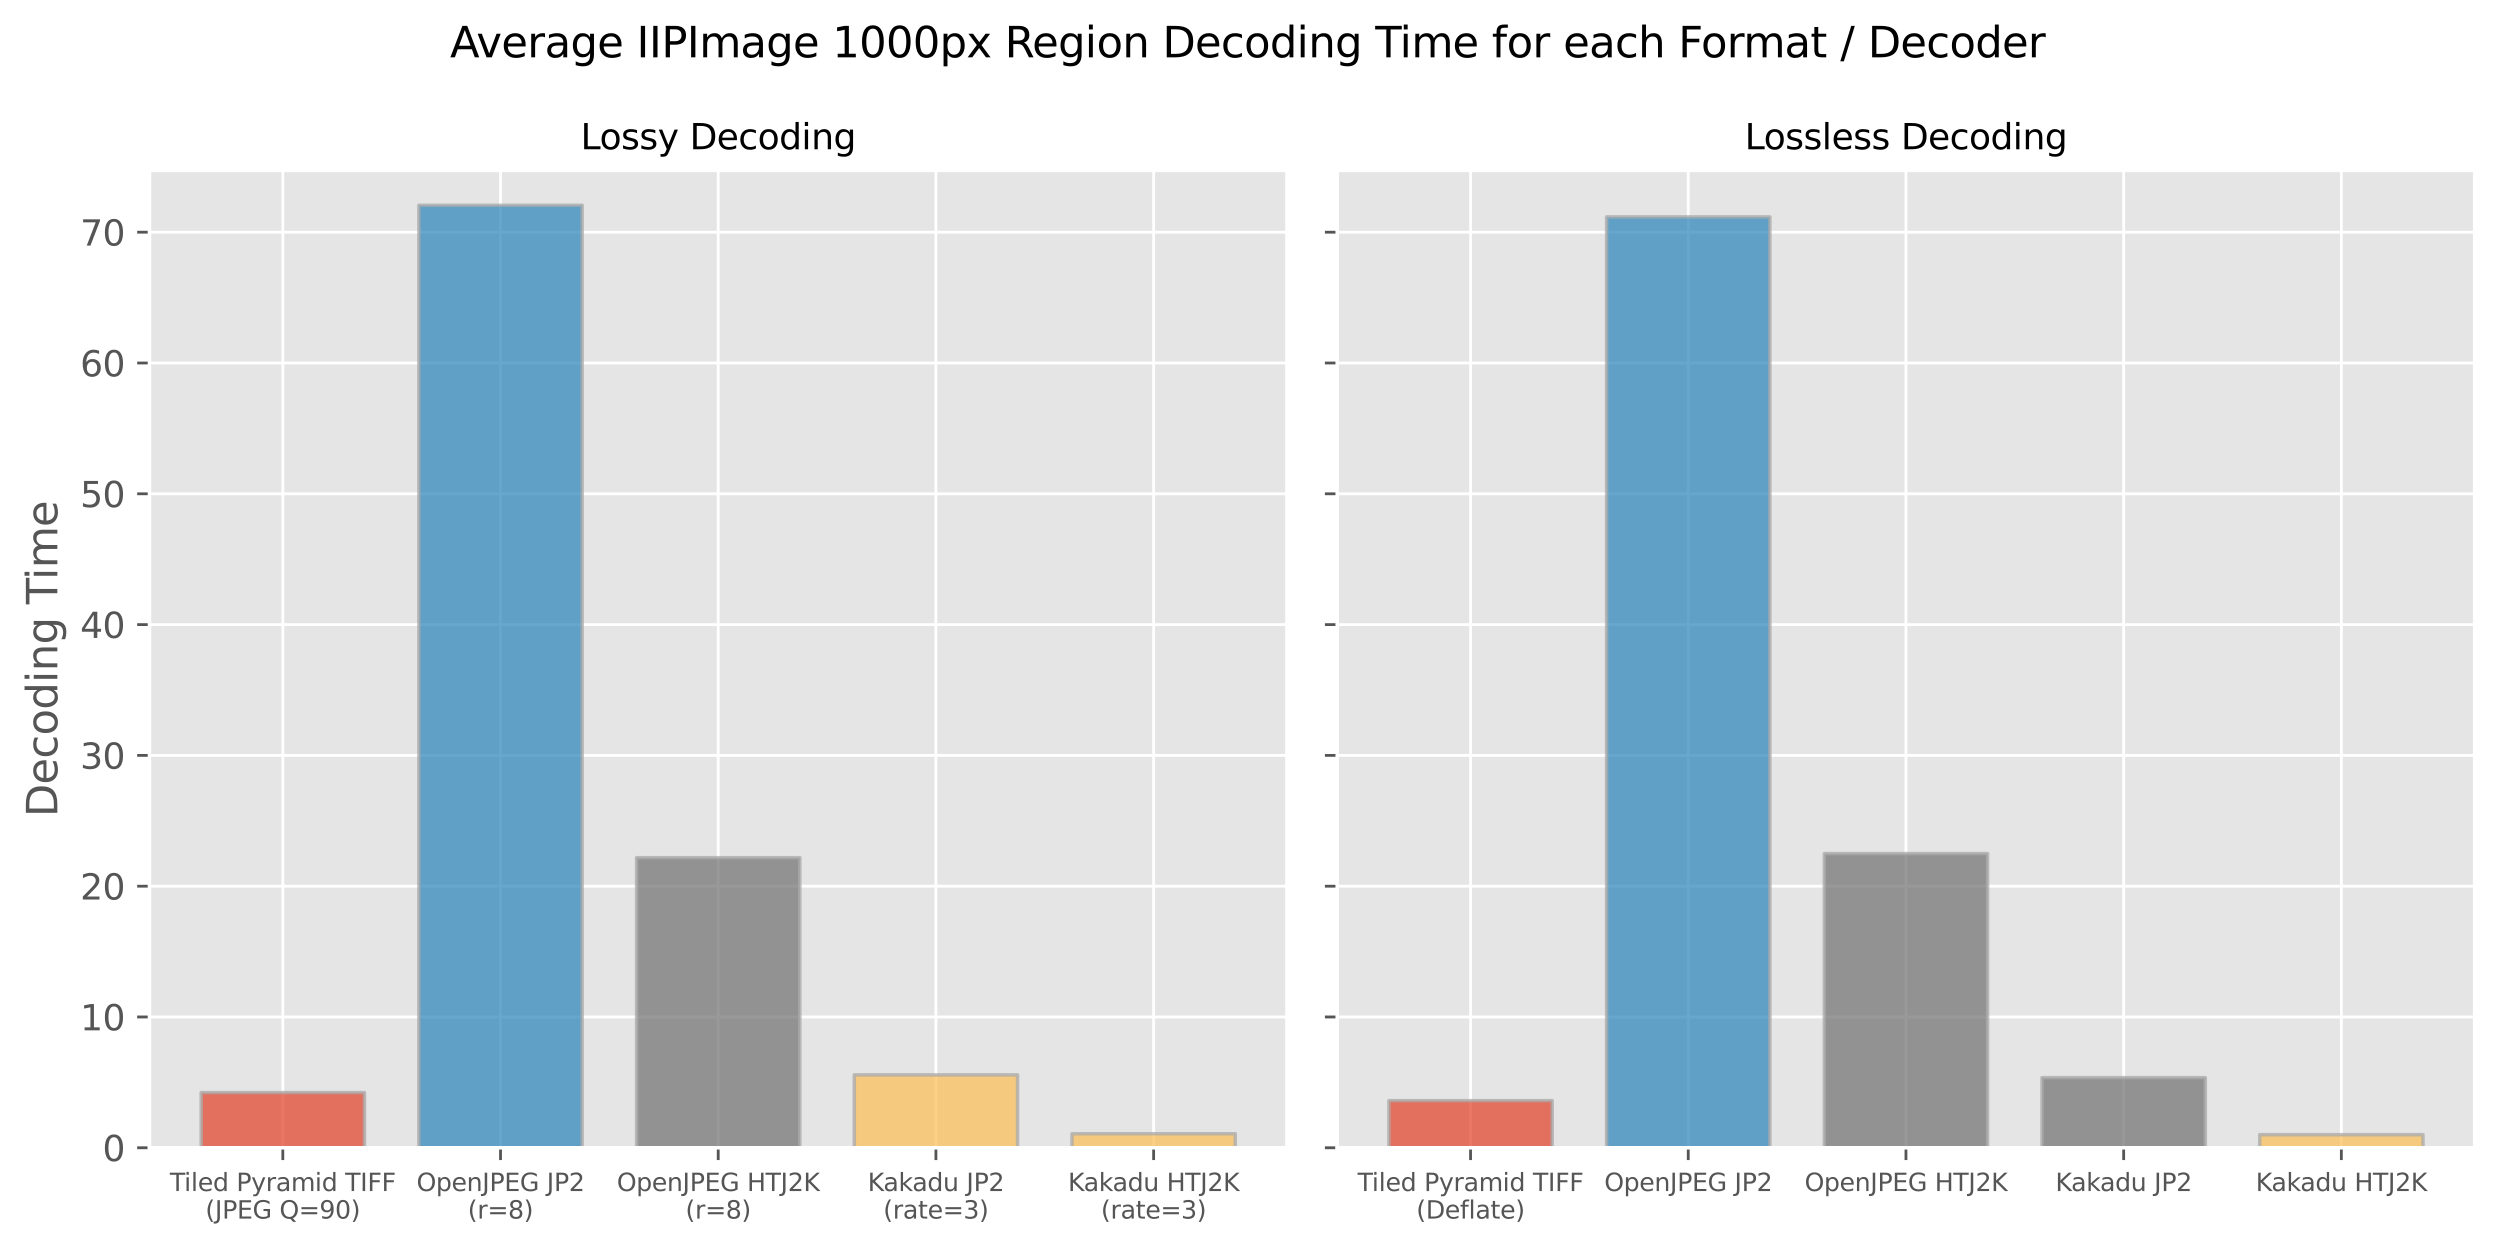 <?xml version="1.0" encoding="utf-8" standalone="no"?>
<!DOCTYPE svg PUBLIC "-//W3C//DTD SVG 1.1//EN"
  "http://www.w3.org/Graphics/SVG/1.1/DTD/svg11.dtd">
<svg xmlns:xlink="http://www.w3.org/1999/xlink" width="711.489pt" height="355.461pt" viewBox="0 0 711.489 355.461" xmlns="http://www.w3.org/2000/svg" version="1.1">
 <defs>
  <style type="text/css">*{stroke-linejoin: round; stroke-linecap: butt}</style>
 </defs>
 <g id="figure_1">
  <g id="patch_1">
   <path d="M 0 355.461 
L 711.489 355.461 
L 711.489 0 
L 0 0 
z
" style="fill: #ffffff"/>
  </g>
  <g id="axes_1">
   <g id="patch_2">
    <path d="M 42.539 326.648 
L 366.264 326.648 
L 366.264 48.48 
L 42.539 48.48 
z
" style="fill: #e5e5e5"/>
   </g>
   <g id="matplotlib.axis_1">
    <g id="xtick_1">
     <g id="line2d_1">
      <path d="M 80.487 326.648 
L 80.487 48.48 
" clip-path="url(#p2bba8ce759)" style="fill: none; stroke: #ffffff; stroke-width: 0.8; stroke-linecap: square"/>
     </g>
     <g id="line2d_2">
      <defs>
       <path id="m299cc34e2d" d="M 0 0 
L 0 3.5 
" style="stroke: #555555; stroke-width: 0.8"/>
      </defs>
      <g>
       <use xlink:href="#m299cc34e2d" x="80.487" y="326.648" style="fill: #555555; stroke: #555555; stroke-width: 0.8"/>
      </g>
     </g>
     <g id="text_1">
      <!-- Tiled Pyramid TIFF -->
      <g style="fill: #555555" transform="translate(48.349 338.967)scale(0.07 -0.07)">
       <defs>
        <path id="DejaVuSans-54" d="M -19 4666 
L 3928 4666 
L 3928 4134 
L 2272 4134 
L 2272 0 
L 1638 0 
L 1638 4134 
L -19 4134 
L -19 4666 
z
" transform="scale(0.016)"/>
        <path id="DejaVuSans-69" d="M 603 3500 
L 1178 3500 
L 1178 0 
L 603 0 
L 603 3500 
z
M 603 4863 
L 1178 4863 
L 1178 4134 
L 603 4134 
L 603 4863 
z
" transform="scale(0.016)"/>
        <path id="DejaVuSans-6c" d="M 603 4863 
L 1178 4863 
L 1178 0 
L 603 0 
L 603 4863 
z
" transform="scale(0.016)"/>
        <path id="DejaVuSans-65" d="M 3597 1894 
L 3597 1613 
L 953 1613 
Q 991 1019 1311 708 
Q 1631 397 2203 397 
Q 2534 397 2845 478 
Q 3156 559 3463 722 
L 3463 178 
Q 3153 47 2828 -22 
Q 2503 -91 2169 -91 
Q 1331 -91 842 396 
Q 353 884 353 1716 
Q 353 2575 817 3079 
Q 1281 3584 2069 3584 
Q 2775 3584 3186 3129 
Q 3597 2675 3597 1894 
z
M 3022 2063 
Q 3016 2534 2758 2815 
Q 2500 3097 2075 3097 
Q 1594 3097 1305 2825 
Q 1016 2553 972 2059 
L 3022 2063 
z
" transform="scale(0.016)"/>
        <path id="DejaVuSans-64" d="M 2906 2969 
L 2906 4863 
L 3481 4863 
L 3481 0 
L 2906 0 
L 2906 525 
Q 2725 213 2448 61 
Q 2172 -91 1784 -91 
Q 1150 -91 751 415 
Q 353 922 353 1747 
Q 353 2572 751 3078 
Q 1150 3584 1784 3584 
Q 2172 3584 2448 3432 
Q 2725 3281 2906 2969 
z
M 947 1747 
Q 947 1113 1208 752 
Q 1469 391 1925 391 
Q 2381 391 2643 752 
Q 2906 1113 2906 1747 
Q 2906 2381 2643 2742 
Q 2381 3103 1925 3103 
Q 1469 3103 1208 2742 
Q 947 2381 947 1747 
z
" transform="scale(0.016)"/>
        <path id="DejaVuSans-20" transform="scale(0.016)"/>
        <path id="DejaVuSans-50" d="M 1259 4147 
L 1259 2394 
L 2053 2394 
Q 2494 2394 2734 2622 
Q 2975 2850 2975 3272 
Q 2975 3691 2734 3919 
Q 2494 4147 2053 4147 
L 1259 4147 
z
M 628 4666 
L 2053 4666 
Q 2838 4666 3239 4311 
Q 3641 3956 3641 3272 
Q 3641 2581 3239 2228 
Q 2838 1875 2053 1875 
L 1259 1875 
L 1259 0 
L 628 0 
L 628 4666 
z
" transform="scale(0.016)"/>
        <path id="DejaVuSans-79" d="M 2059 -325 
Q 1816 -950 1584 -1140 
Q 1353 -1331 966 -1331 
L 506 -1331 
L 506 -850 
L 844 -850 
Q 1081 -850 1212 -737 
Q 1344 -625 1503 -206 
L 1606 56 
L 191 3500 
L 800 3500 
L 1894 763 
L 2988 3500 
L 3597 3500 
L 2059 -325 
z
" transform="scale(0.016)"/>
        <path id="DejaVuSans-72" d="M 2631 2963 
Q 2534 3019 2420 3045 
Q 2306 3072 2169 3072 
Q 1681 3072 1420 2755 
Q 1159 2438 1159 1844 
L 1159 0 
L 581 0 
L 581 3500 
L 1159 3500 
L 1159 2956 
Q 1341 3275 1631 3429 
Q 1922 3584 2338 3584 
Q 2397 3584 2469 3576 
Q 2541 3569 2628 3553 
L 2631 2963 
z
" transform="scale(0.016)"/>
        <path id="DejaVuSans-61" d="M 2194 1759 
Q 1497 1759 1228 1600 
Q 959 1441 959 1056 
Q 959 750 1161 570 
Q 1363 391 1709 391 
Q 2188 391 2477 730 
Q 2766 1069 2766 1631 
L 2766 1759 
L 2194 1759 
z
M 3341 1997 
L 3341 0 
L 2766 0 
L 2766 531 
Q 2569 213 2275 61 
Q 1981 -91 1556 -91 
Q 1019 -91 701 211 
Q 384 513 384 1019 
Q 384 1609 779 1909 
Q 1175 2209 1959 2209 
L 2766 2209 
L 2766 2266 
Q 2766 2663 2505 2880 
Q 2244 3097 1772 3097 
Q 1472 3097 1187 3025 
Q 903 2953 641 2809 
L 641 3341 
Q 956 3463 1253 3523 
Q 1550 3584 1831 3584 
Q 2591 3584 2966 3190 
Q 3341 2797 3341 1997 
z
" transform="scale(0.016)"/>
        <path id="DejaVuSans-6d" d="M 3328 2828 
Q 3544 3216 3844 3400 
Q 4144 3584 4550 3584 
Q 5097 3584 5394 3201 
Q 5691 2819 5691 2113 
L 5691 0 
L 5113 0 
L 5113 2094 
Q 5113 2597 4934 2840 
Q 4756 3084 4391 3084 
Q 3944 3084 3684 2787 
Q 3425 2491 3425 1978 
L 3425 0 
L 2847 0 
L 2847 2094 
Q 2847 2600 2669 2842 
Q 2491 3084 2119 3084 
Q 1678 3084 1418 2786 
Q 1159 2488 1159 1978 
L 1159 0 
L 581 0 
L 581 3500 
L 1159 3500 
L 1159 2956 
Q 1356 3278 1631 3431 
Q 1906 3584 2284 3584 
Q 2666 3584 2933 3390 
Q 3200 3197 3328 2828 
z
" transform="scale(0.016)"/>
        <path id="DejaVuSans-49" d="M 628 4666 
L 1259 4666 
L 1259 0 
L 628 0 
L 628 4666 
z
" transform="scale(0.016)"/>
        <path id="DejaVuSans-46" d="M 628 4666 
L 3309 4666 
L 3309 4134 
L 1259 4134 
L 1259 2759 
L 3109 2759 
L 3109 2228 
L 1259 2228 
L 1259 0 
L 628 0 
L 628 4666 
z
" transform="scale(0.016)"/>
       </defs>
       <use xlink:href="#DejaVuSans-54"/>
       <use xlink:href="#DejaVuSans-69" x="57.959"/>
       <use xlink:href="#DejaVuSans-6c" x="85.742"/>
       <use xlink:href="#DejaVuSans-65" x="113.525"/>
       <use xlink:href="#DejaVuSans-64" x="175.049"/>
       <use xlink:href="#DejaVuSans-20" x="238.525"/>
       <use xlink:href="#DejaVuSans-50" x="270.312"/>
       <use xlink:href="#DejaVuSans-79" x="330.615"/>
       <use xlink:href="#DejaVuSans-72" x="389.795"/>
       <use xlink:href="#DejaVuSans-61" x="430.908"/>
       <use xlink:href="#DejaVuSans-6d" x="492.188"/>
       <use xlink:href="#DejaVuSans-69" x="589.6"/>
       <use xlink:href="#DejaVuSans-64" x="617.383"/>
       <use xlink:href="#DejaVuSans-20" x="680.859"/>
       <use xlink:href="#DejaVuSans-54" x="712.646"/>
       <use xlink:href="#DejaVuSans-49" x="773.73"/>
       <use xlink:href="#DejaVuSans-46" x="803.223"/>
       <use xlink:href="#DejaVuSans-46" x="860.742"/>
      </g>
      <!-- (JPEG Q=90) -->
      <g style="fill: #555555" transform="translate(58.436 346.805)scale(0.07 -0.07)">
       <defs>
        <path id="DejaVuSans-28" d="M 1984 4856 
Q 1566 4138 1362 3434 
Q 1159 2731 1159 2009 
Q 1159 1288 1364 580 
Q 1569 -128 1984 -844 
L 1484 -844 
Q 1016 -109 783 600 
Q 550 1309 550 2009 
Q 550 2706 781 3412 
Q 1013 4119 1484 4856 
L 1984 4856 
z
" transform="scale(0.016)"/>
        <path id="DejaVuSans-4a" d="M 628 4666 
L 1259 4666 
L 1259 325 
Q 1259 -519 939 -900 
Q 619 -1281 -91 -1281 
L -331 -1281 
L -331 -750 
L -134 -750 
Q 284 -750 456 -515 
Q 628 -281 628 325 
L 628 4666 
z
" transform="scale(0.016)"/>
        <path id="DejaVuSans-45" d="M 628 4666 
L 3578 4666 
L 3578 4134 
L 1259 4134 
L 1259 2753 
L 3481 2753 
L 3481 2222 
L 1259 2222 
L 1259 531 
L 3634 531 
L 3634 0 
L 628 0 
L 628 4666 
z
" transform="scale(0.016)"/>
        <path id="DejaVuSans-47" d="M 3809 666 
L 3809 1919 
L 2778 1919 
L 2778 2438 
L 4434 2438 
L 4434 434 
Q 4069 175 3628 42 
Q 3188 -91 2688 -91 
Q 1594 -91 976 548 
Q 359 1188 359 2328 
Q 359 3472 976 4111 
Q 1594 4750 2688 4750 
Q 3144 4750 3555 4637 
Q 3966 4525 4313 4306 
L 4313 3634 
Q 3963 3931 3569 4081 
Q 3175 4231 2741 4231 
Q 1884 4231 1454 3753 
Q 1025 3275 1025 2328 
Q 1025 1384 1454 906 
Q 1884 428 2741 428 
Q 3075 428 3337 486 
Q 3600 544 3809 666 
z
" transform="scale(0.016)"/>
        <path id="DejaVuSans-51" d="M 2522 4238 
Q 1834 4238 1429 3725 
Q 1025 3213 1025 2328 
Q 1025 1447 1429 934 
Q 1834 422 2522 422 
Q 3209 422 3611 934 
Q 4013 1447 4013 2328 
Q 4013 3213 3611 3725 
Q 3209 4238 2522 4238 
z
M 3406 84 
L 4238 -825 
L 3475 -825 
L 2784 -78 
Q 2681 -84 2626 -87 
Q 2572 -91 2522 -91 
Q 1538 -91 948 567 
Q 359 1225 359 2328 
Q 359 3434 948 4092 
Q 1538 4750 2522 4750 
Q 3503 4750 4090 4092 
Q 4678 3434 4678 2328 
Q 4678 1516 4351 937 
Q 4025 359 3406 84 
z
" transform="scale(0.016)"/>
        <path id="DejaVuSans-3d" d="M 678 2906 
L 4684 2906 
L 4684 2381 
L 678 2381 
L 678 2906 
z
M 678 1631 
L 4684 1631 
L 4684 1100 
L 678 1100 
L 678 1631 
z
" transform="scale(0.016)"/>
        <path id="DejaVuSans-39" d="M 703 97 
L 703 672 
Q 941 559 1184 500 
Q 1428 441 1663 441 
Q 2288 441 2617 861 
Q 2947 1281 2994 2138 
Q 2813 1869 2534 1725 
Q 2256 1581 1919 1581 
Q 1219 1581 811 2004 
Q 403 2428 403 3163 
Q 403 3881 828 4315 
Q 1253 4750 1959 4750 
Q 2769 4750 3195 4129 
Q 3622 3509 3622 2328 
Q 3622 1225 3098 567 
Q 2575 -91 1691 -91 
Q 1453 -91 1209 -44 
Q 966 3 703 97 
z
M 1959 2075 
Q 2384 2075 2632 2365 
Q 2881 2656 2881 3163 
Q 2881 3666 2632 3958 
Q 2384 4250 1959 4250 
Q 1534 4250 1286 3958 
Q 1038 3666 1038 3163 
Q 1038 2656 1286 2365 
Q 1534 2075 1959 2075 
z
" transform="scale(0.016)"/>
        <path id="DejaVuSans-30" d="M 2034 4250 
Q 1547 4250 1301 3770 
Q 1056 3291 1056 2328 
Q 1056 1369 1301 889 
Q 1547 409 2034 409 
Q 2525 409 2770 889 
Q 3016 1369 3016 2328 
Q 3016 3291 2770 3770 
Q 2525 4250 2034 4250 
z
M 2034 4750 
Q 2819 4750 3233 4129 
Q 3647 3509 3647 2328 
Q 3647 1150 3233 529 
Q 2819 -91 2034 -91 
Q 1250 -91 836 529 
Q 422 1150 422 2328 
Q 422 3509 836 4129 
Q 1250 4750 2034 4750 
z
" transform="scale(0.016)"/>
        <path id="DejaVuSans-29" d="M 513 4856 
L 1013 4856 
Q 1481 4119 1714 3412 
Q 1947 2706 1947 2009 
Q 1947 1309 1714 600 
Q 1481 -109 1013 -844 
L 513 -844 
Q 928 -128 1133 580 
Q 1338 1288 1338 2009 
Q 1338 2731 1133 3434 
Q 928 4138 513 4856 
z
" transform="scale(0.016)"/>
       </defs>
       <use xlink:href="#DejaVuSans-28"/>
       <use xlink:href="#DejaVuSans-4a" x="39.014"/>
       <use xlink:href="#DejaVuSans-50" x="68.506"/>
       <use xlink:href="#DejaVuSans-45" x="128.809"/>
       <use xlink:href="#DejaVuSans-47" x="191.992"/>
       <use xlink:href="#DejaVuSans-20" x="269.482"/>
       <use xlink:href="#DejaVuSans-51" x="301.27"/>
       <use xlink:href="#DejaVuSans-3d" x="379.98"/>
       <use xlink:href="#DejaVuSans-39" x="463.77"/>
       <use xlink:href="#DejaVuSans-30" x="527.393"/>
       <use xlink:href="#DejaVuSans-29" x="591.016"/>
      </g>
     </g>
    </g>
    <g id="xtick_2">
     <g id="line2d_3">
      <path d="M 142.444 326.648 
L 142.444 48.48 
" clip-path="url(#p2bba8ce759)" style="fill: none; stroke: #ffffff; stroke-width: 0.8; stroke-linecap: square"/>
     </g>
     <g id="line2d_4">
      <g>
       <use xlink:href="#m299cc34e2d" x="142.444" y="326.648" style="fill: #555555; stroke: #555555; stroke-width: 0.8"/>
      </g>
     </g>
     <g id="text_2">
      <!-- OpenJPEG JP2 -->
      <g style="fill: #555555" transform="translate(118.547 338.967)scale(0.07 -0.07)">
       <defs>
        <path id="DejaVuSans-4f" d="M 2522 4238 
Q 1834 4238 1429 3725 
Q 1025 3213 1025 2328 
Q 1025 1447 1429 934 
Q 1834 422 2522 422 
Q 3209 422 3611 934 
Q 4013 1447 4013 2328 
Q 4013 3213 3611 3725 
Q 3209 4238 2522 4238 
z
M 2522 4750 
Q 3503 4750 4090 4092 
Q 4678 3434 4678 2328 
Q 4678 1225 4090 567 
Q 3503 -91 2522 -91 
Q 1538 -91 948 565 
Q 359 1222 359 2328 
Q 359 3434 948 4092 
Q 1538 4750 2522 4750 
z
" transform="scale(0.016)"/>
        <path id="DejaVuSans-70" d="M 1159 525 
L 1159 -1331 
L 581 -1331 
L 581 3500 
L 1159 3500 
L 1159 2969 
Q 1341 3281 1617 3432 
Q 1894 3584 2278 3584 
Q 2916 3584 3314 3078 
Q 3713 2572 3713 1747 
Q 3713 922 3314 415 
Q 2916 -91 2278 -91 
Q 1894 -91 1617 61 
Q 1341 213 1159 525 
z
M 3116 1747 
Q 3116 2381 2855 2742 
Q 2594 3103 2138 3103 
Q 1681 3103 1420 2742 
Q 1159 2381 1159 1747 
Q 1159 1113 1420 752 
Q 1681 391 2138 391 
Q 2594 391 2855 752 
Q 3116 1113 3116 1747 
z
" transform="scale(0.016)"/>
        <path id="DejaVuSans-6e" d="M 3513 2113 
L 3513 0 
L 2938 0 
L 2938 2094 
Q 2938 2591 2744 2837 
Q 2550 3084 2163 3084 
Q 1697 3084 1428 2787 
Q 1159 2491 1159 1978 
L 1159 0 
L 581 0 
L 581 3500 
L 1159 3500 
L 1159 2956 
Q 1366 3272 1645 3428 
Q 1925 3584 2291 3584 
Q 2894 3584 3203 3211 
Q 3513 2838 3513 2113 
z
" transform="scale(0.016)"/>
        <path id="DejaVuSans-32" d="M 1228 531 
L 3431 531 
L 3431 0 
L 469 0 
L 469 531 
Q 828 903 1448 1529 
Q 2069 2156 2228 2338 
Q 2531 2678 2651 2914 
Q 2772 3150 2772 3378 
Q 2772 3750 2511 3984 
Q 2250 4219 1831 4219 
Q 1534 4219 1204 4116 
Q 875 4013 500 3803 
L 500 4441 
Q 881 4594 1212 4672 
Q 1544 4750 1819 4750 
Q 2544 4750 2975 4387 
Q 3406 4025 3406 3419 
Q 3406 3131 3298 2873 
Q 3191 2616 2906 2266 
Q 2828 2175 2409 1742 
Q 1991 1309 1228 531 
z
" transform="scale(0.016)"/>
       </defs>
       <use xlink:href="#DejaVuSans-4f"/>
       <use xlink:href="#DejaVuSans-70" x="78.711"/>
       <use xlink:href="#DejaVuSans-65" x="142.188"/>
       <use xlink:href="#DejaVuSans-6e" x="203.711"/>
       <use xlink:href="#DejaVuSans-4a" x="267.09"/>
       <use xlink:href="#DejaVuSans-50" x="296.582"/>
       <use xlink:href="#DejaVuSans-45" x="356.885"/>
       <use xlink:href="#DejaVuSans-47" x="420.068"/>
       <use xlink:href="#DejaVuSans-20" x="497.559"/>
       <use xlink:href="#DejaVuSans-4a" x="529.346"/>
       <use xlink:href="#DejaVuSans-50" x="558.838"/>
       <use xlink:href="#DejaVuSans-32" x="619.141"/>
      </g>
      <!-- (r=8) -->
      <g style="fill: #555555" transform="translate(133.115 346.805)scale(0.07 -0.07)">
       <defs>
        <path id="DejaVuSans-38" d="M 2034 2216 
Q 1584 2216 1326 1975 
Q 1069 1734 1069 1313 
Q 1069 891 1326 650 
Q 1584 409 2034 409 
Q 2484 409 2743 651 
Q 3003 894 3003 1313 
Q 3003 1734 2745 1975 
Q 2488 2216 2034 2216 
z
M 1403 2484 
Q 997 2584 770 2862 
Q 544 3141 544 3541 
Q 544 4100 942 4425 
Q 1341 4750 2034 4750 
Q 2731 4750 3128 4425 
Q 3525 4100 3525 3541 
Q 3525 3141 3298 2862 
Q 3072 2584 2669 2484 
Q 3125 2378 3379 2068 
Q 3634 1759 3634 1313 
Q 3634 634 3220 271 
Q 2806 -91 2034 -91 
Q 1263 -91 848 271 
Q 434 634 434 1313 
Q 434 1759 690 2068 
Q 947 2378 1403 2484 
z
M 1172 3481 
Q 1172 3119 1398 2916 
Q 1625 2713 2034 2713 
Q 2441 2713 2670 2916 
Q 2900 3119 2900 3481 
Q 2900 3844 2670 4047 
Q 2441 4250 2034 4250 
Q 1625 4250 1398 4047 
Q 1172 3844 1172 3481 
z
" transform="scale(0.016)"/>
       </defs>
       <use xlink:href="#DejaVuSans-28"/>
       <use xlink:href="#DejaVuSans-72" x="39.014"/>
       <use xlink:href="#DejaVuSans-3d" x="80.127"/>
       <use xlink:href="#DejaVuSans-38" x="163.916"/>
       <use xlink:href="#DejaVuSans-29" x="227.539"/>
      </g>
     </g>
    </g>
    <g id="xtick_3">
     <g id="line2d_5">
      <path d="M 204.401 326.648 
L 204.401 48.48 
" clip-path="url(#p2bba8ce759)" style="fill: none; stroke: #ffffff; stroke-width: 0.8; stroke-linecap: square"/>
     </g>
     <g id="line2d_6">
      <g>
       <use xlink:href="#m299cc34e2d" x="204.401" y="326.648" style="fill: #555555; stroke: #555555; stroke-width: 0.8"/>
      </g>
     </g>
     <g id="text_3">
      <!-- OpenJPEG HTJ2K -->
      <g style="fill: #555555" transform="translate(175.549 338.967)scale(0.07 -0.07)">
       <defs>
        <path id="DejaVuSans-48" d="M 628 4666 
L 1259 4666 
L 1259 2753 
L 3553 2753 
L 3553 4666 
L 4184 4666 
L 4184 0 
L 3553 0 
L 3553 2222 
L 1259 2222 
L 1259 0 
L 628 0 
L 628 4666 
z
" transform="scale(0.016)"/>
        <path id="DejaVuSans-4b" d="M 628 4666 
L 1259 4666 
L 1259 2694 
L 3353 4666 
L 4166 4666 
L 1850 2491 
L 4331 0 
L 3500 0 
L 1259 2247 
L 1259 0 
L 628 0 
L 628 4666 
z
" transform="scale(0.016)"/>
       </defs>
       <use xlink:href="#DejaVuSans-4f"/>
       <use xlink:href="#DejaVuSans-70" x="78.711"/>
       <use xlink:href="#DejaVuSans-65" x="142.188"/>
       <use xlink:href="#DejaVuSans-6e" x="203.711"/>
       <use xlink:href="#DejaVuSans-4a" x="267.09"/>
       <use xlink:href="#DejaVuSans-50" x="296.582"/>
       <use xlink:href="#DejaVuSans-45" x="356.885"/>
       <use xlink:href="#DejaVuSans-47" x="420.068"/>
       <use xlink:href="#DejaVuSans-20" x="497.559"/>
       <use xlink:href="#DejaVuSans-48" x="529.346"/>
       <use xlink:href="#DejaVuSans-54" x="604.541"/>
       <use xlink:href="#DejaVuSans-4a" x="665.625"/>
       <use xlink:href="#DejaVuSans-32" x="695.117"/>
       <use xlink:href="#DejaVuSans-4b" x="758.74"/>
      </g>
      <!-- (r=8) -->
      <g style="fill: #555555" transform="translate(195.072 346.805)scale(0.07 -0.07)">
       <use xlink:href="#DejaVuSans-28"/>
       <use xlink:href="#DejaVuSans-72" x="39.014"/>
       <use xlink:href="#DejaVuSans-3d" x="80.127"/>
       <use xlink:href="#DejaVuSans-38" x="163.916"/>
       <use xlink:href="#DejaVuSans-29" x="227.539"/>
      </g>
     </g>
    </g>
    <g id="xtick_4">
     <g id="line2d_7">
      <path d="M 266.358 326.648 
L 266.358 48.48 
" clip-path="url(#p2bba8ce759)" style="fill: none; stroke: #ffffff; stroke-width: 0.8; stroke-linecap: square"/>
     </g>
     <g id="line2d_8">
      <g>
       <use xlink:href="#m299cc34e2d" x="266.358" y="326.648" style="fill: #555555; stroke: #555555; stroke-width: 0.8"/>
      </g>
     </g>
     <g id="text_4">
      <!-- Kakadu JP2 -->
      <g style="fill: #555555" transform="translate(246.947 338.967)scale(0.07 -0.07)">
       <defs>
        <path id="DejaVuSans-6b" d="M 581 4863 
L 1159 4863 
L 1159 1991 
L 2875 3500 
L 3609 3500 
L 1753 1863 
L 3688 0 
L 2938 0 
L 1159 1709 
L 1159 0 
L 581 0 
L 581 4863 
z
" transform="scale(0.016)"/>
        <path id="DejaVuSans-75" d="M 544 1381 
L 544 3500 
L 1119 3500 
L 1119 1403 
Q 1119 906 1312 657 
Q 1506 409 1894 409 
Q 2359 409 2629 706 
Q 2900 1003 2900 1516 
L 2900 3500 
L 3475 3500 
L 3475 0 
L 2900 0 
L 2900 538 
Q 2691 219 2414 64 
Q 2138 -91 1772 -91 
Q 1169 -91 856 284 
Q 544 659 544 1381 
z
M 1991 3584 
L 1991 3584 
z
" transform="scale(0.016)"/>
       </defs>
       <use xlink:href="#DejaVuSans-4b"/>
       <use xlink:href="#DejaVuSans-61" x="63.826"/>
       <use xlink:href="#DejaVuSans-6b" x="125.105"/>
       <use xlink:href="#DejaVuSans-61" x="181.266"/>
       <use xlink:href="#DejaVuSans-64" x="242.545"/>
       <use xlink:href="#DejaVuSans-75" x="306.021"/>
       <use xlink:href="#DejaVuSans-20" x="369.4"/>
       <use xlink:href="#DejaVuSans-4a" x="401.188"/>
       <use xlink:href="#DejaVuSans-50" x="430.68"/>
       <use xlink:href="#DejaVuSans-32" x="490.982"/>
      </g>
      <!-- (rate=3) -->
      <g style="fill: #555555" transform="translate(251.358 346.805)scale(0.07 -0.07)">
       <defs>
        <path id="DejaVuSans-74" d="M 1172 4494 
L 1172 3500 
L 2356 3500 
L 2356 3053 
L 1172 3053 
L 1172 1153 
Q 1172 725 1289 603 
Q 1406 481 1766 481 
L 2356 481 
L 2356 0 
L 1766 0 
Q 1100 0 847 248 
Q 594 497 594 1153 
L 594 3053 
L 172 3053 
L 172 3500 
L 594 3500 
L 594 4494 
L 1172 4494 
z
" transform="scale(0.016)"/>
        <path id="DejaVuSans-33" d="M 2597 2516 
Q 3050 2419 3304 2112 
Q 3559 1806 3559 1356 
Q 3559 666 3084 287 
Q 2609 -91 1734 -91 
Q 1441 -91 1130 -33 
Q 819 25 488 141 
L 488 750 
Q 750 597 1062 519 
Q 1375 441 1716 441 
Q 2309 441 2620 675 
Q 2931 909 2931 1356 
Q 2931 1769 2642 2001 
Q 2353 2234 1838 2234 
L 1294 2234 
L 1294 2753 
L 1863 2753 
Q 2328 2753 2575 2939 
Q 2822 3125 2822 3475 
Q 2822 3834 2567 4026 
Q 2313 4219 1838 4219 
Q 1578 4219 1281 4162 
Q 984 4106 628 3988 
L 628 4550 
Q 988 4650 1302 4700 
Q 1616 4750 1894 4750 
Q 2613 4750 3031 4423 
Q 3450 4097 3450 3541 
Q 3450 3153 3228 2886 
Q 3006 2619 2597 2516 
z
" transform="scale(0.016)"/>
       </defs>
       <use xlink:href="#DejaVuSans-28"/>
       <use xlink:href="#DejaVuSans-72" x="39.014"/>
       <use xlink:href="#DejaVuSans-61" x="80.127"/>
       <use xlink:href="#DejaVuSans-74" x="141.406"/>
       <use xlink:href="#DejaVuSans-65" x="180.615"/>
       <use xlink:href="#DejaVuSans-3d" x="242.139"/>
       <use xlink:href="#DejaVuSans-33" x="325.928"/>
       <use xlink:href="#DejaVuSans-29" x="389.551"/>
      </g>
     </g>
    </g>
    <g id="xtick_5">
     <g id="line2d_9">
      <path d="M 328.315 326.648 
L 328.315 48.48 
" clip-path="url(#p2bba8ce759)" style="fill: none; stroke: #ffffff; stroke-width: 0.8; stroke-linecap: square"/>
     </g>
     <g id="line2d_10">
      <g>
       <use xlink:href="#m299cc34e2d" x="328.315" y="326.648" style="fill: #555555; stroke: #555555; stroke-width: 0.8"/>
      </g>
     </g>
     <g id="text_5">
      <!-- Kakadu HTJ2K -->
      <g style="fill: #555555" transform="translate(303.949 338.967)scale(0.07 -0.07)">
       <use xlink:href="#DejaVuSans-4b"/>
       <use xlink:href="#DejaVuSans-61" x="63.826"/>
       <use xlink:href="#DejaVuSans-6b" x="125.105"/>
       <use xlink:href="#DejaVuSans-61" x="181.266"/>
       <use xlink:href="#DejaVuSans-64" x="242.545"/>
       <use xlink:href="#DejaVuSans-75" x="306.021"/>
       <use xlink:href="#DejaVuSans-20" x="369.4"/>
       <use xlink:href="#DejaVuSans-48" x="401.188"/>
       <use xlink:href="#DejaVuSans-54" x="476.383"/>
       <use xlink:href="#DejaVuSans-4a" x="537.467"/>
       <use xlink:href="#DejaVuSans-32" x="566.959"/>
       <use xlink:href="#DejaVuSans-4b" x="630.582"/>
      </g>
      <!-- (rate=3) -->
      <g style="fill: #555555" transform="translate(313.315 346.805)scale(0.07 -0.07)">
       <use xlink:href="#DejaVuSans-28"/>
       <use xlink:href="#DejaVuSans-72" x="39.014"/>
       <use xlink:href="#DejaVuSans-61" x="80.127"/>
       <use xlink:href="#DejaVuSans-74" x="141.406"/>
       <use xlink:href="#DejaVuSans-65" x="180.615"/>
       <use xlink:href="#DejaVuSans-3d" x="242.139"/>
       <use xlink:href="#DejaVuSans-33" x="325.928"/>
       <use xlink:href="#DejaVuSans-29" x="389.551"/>
      </g>
     </g>
    </g>
   </g>
   <g id="matplotlib.axis_2">
    <g id="ytick_1">
     <g id="line2d_11">
      <path d="M 42.539 326.648 
L 366.264 326.648 
" clip-path="url(#p2bba8ce759)" style="fill: none; stroke: #ffffff; stroke-width: 0.8; stroke-linecap: square"/>
     </g>
     <g id="line2d_12">
      <defs>
       <path id="m47fe8f2a18" d="M 0 0 
L -3.5 0 
" style="stroke: #555555; stroke-width: 0.8"/>
      </defs>
      <g>
       <use xlink:href="#m47fe8f2a18" x="42.539" y="326.648" style="fill: #555555; stroke: #555555; stroke-width: 0.8"/>
      </g>
     </g>
     <g id="text_6">
      <!-- 0 -->
      <g style="fill: #555555" transform="translate(29.176 330.447)scale(0.1 -0.1)">
       <use xlink:href="#DejaVuSans-30"/>
      </g>
     </g>
    </g>
    <g id="ytick_2">
     <g id="line2d_13">
      <path d="M 42.539 289.425 
L 366.264 289.425 
" clip-path="url(#p2bba8ce759)" style="fill: none; stroke: #ffffff; stroke-width: 0.8; stroke-linecap: square"/>
     </g>
     <g id="line2d_14">
      <g>
       <use xlink:href="#m47fe8f2a18" x="42.539" y="289.425" style="fill: #555555; stroke: #555555; stroke-width: 0.8"/>
      </g>
     </g>
     <g id="text_7">
      <!-- 10 -->
      <g style="fill: #555555" transform="translate(22.814 293.224)scale(0.1 -0.1)">
       <defs>
        <path id="DejaVuSans-31" d="M 794 531 
L 1825 531 
L 1825 4091 
L 703 3866 
L 703 4441 
L 1819 4666 
L 2450 4666 
L 2450 531 
L 3481 531 
L 3481 0 
L 794 0 
L 794 531 
z
" transform="scale(0.016)"/>
       </defs>
       <use xlink:href="#DejaVuSans-31"/>
       <use xlink:href="#DejaVuSans-30" x="63.623"/>
      </g>
     </g>
    </g>
    <g id="ytick_3">
     <g id="line2d_15">
      <path d="M 42.539 252.202 
L 366.264 252.202 
" clip-path="url(#p2bba8ce759)" style="fill: none; stroke: #ffffff; stroke-width: 0.8; stroke-linecap: square"/>
     </g>
     <g id="line2d_16">
      <g>
       <use xlink:href="#m47fe8f2a18" x="42.539" y="252.202" style="fill: #555555; stroke: #555555; stroke-width: 0.8"/>
      </g>
     </g>
     <g id="text_8">
      <!-- 20 -->
      <g style="fill: #555555" transform="translate(22.814 256.002)scale(0.1 -0.1)">
       <use xlink:href="#DejaVuSans-32"/>
       <use xlink:href="#DejaVuSans-30" x="63.623"/>
      </g>
     </g>
    </g>
    <g id="ytick_4">
     <g id="line2d_17">
      <path d="M 42.539 214.98 
L 366.264 214.98 
" clip-path="url(#p2bba8ce759)" style="fill: none; stroke: #ffffff; stroke-width: 0.8; stroke-linecap: square"/>
     </g>
     <g id="line2d_18">
      <g>
       <use xlink:href="#m47fe8f2a18" x="42.539" y="214.98" style="fill: #555555; stroke: #555555; stroke-width: 0.8"/>
      </g>
     </g>
     <g id="text_9">
      <!-- 30 -->
      <g style="fill: #555555" transform="translate(22.814 218.779)scale(0.1 -0.1)">
       <use xlink:href="#DejaVuSans-33"/>
       <use xlink:href="#DejaVuSans-30" x="63.623"/>
      </g>
     </g>
    </g>
    <g id="ytick_5">
     <g id="line2d_19">
      <path d="M 42.539 177.757 
L 366.264 177.757 
" clip-path="url(#p2bba8ce759)" style="fill: none; stroke: #ffffff; stroke-width: 0.8; stroke-linecap: square"/>
     </g>
     <g id="line2d_20">
      <g>
       <use xlink:href="#m47fe8f2a18" x="42.539" y="177.757" style="fill: #555555; stroke: #555555; stroke-width: 0.8"/>
      </g>
     </g>
     <g id="text_10">
      <!-- 40 -->
      <g style="fill: #555555" transform="translate(22.814 181.556)scale(0.1 -0.1)">
       <defs>
        <path id="DejaVuSans-34" d="M 2419 4116 
L 825 1625 
L 2419 1625 
L 2419 4116 
z
M 2253 4666 
L 3047 4666 
L 3047 1625 
L 3713 1625 
L 3713 1100 
L 3047 1100 
L 3047 0 
L 2419 0 
L 2419 1100 
L 313 1100 
L 313 1709 
L 2253 4666 
z
" transform="scale(0.016)"/>
       </defs>
       <use xlink:href="#DejaVuSans-34"/>
       <use xlink:href="#DejaVuSans-30" x="63.623"/>
      </g>
     </g>
    </g>
    <g id="ytick_6">
     <g id="line2d_21">
      <path d="M 42.539 140.534 
L 366.264 140.534 
" clip-path="url(#p2bba8ce759)" style="fill: none; stroke: #ffffff; stroke-width: 0.8; stroke-linecap: square"/>
     </g>
     <g id="line2d_22">
      <g>
       <use xlink:href="#m47fe8f2a18" x="42.539" y="140.534" style="fill: #555555; stroke: #555555; stroke-width: 0.8"/>
      </g>
     </g>
     <g id="text_11">
      <!-- 50 -->
      <g style="fill: #555555" transform="translate(22.814 144.333)scale(0.1 -0.1)">
       <defs>
        <path id="DejaVuSans-35" d="M 691 4666 
L 3169 4666 
L 3169 4134 
L 1269 4134 
L 1269 2991 
Q 1406 3038 1543 3061 
Q 1681 3084 1819 3084 
Q 2600 3084 3056 2656 
Q 3513 2228 3513 1497 
Q 3513 744 3044 326 
Q 2575 -91 1722 -91 
Q 1428 -91 1123 -41 
Q 819 9 494 109 
L 494 744 
Q 775 591 1075 516 
Q 1375 441 1709 441 
Q 2250 441 2565 725 
Q 2881 1009 2881 1497 
Q 2881 1984 2565 2268 
Q 2250 2553 1709 2553 
Q 1456 2553 1204 2497 
Q 953 2441 691 2322 
L 691 4666 
z
" transform="scale(0.016)"/>
       </defs>
       <use xlink:href="#DejaVuSans-35"/>
       <use xlink:href="#DejaVuSans-30" x="63.623"/>
      </g>
     </g>
    </g>
    <g id="ytick_7">
     <g id="line2d_23">
      <path d="M 42.539 103.311 
L 366.264 103.311 
" clip-path="url(#p2bba8ce759)" style="fill: none; stroke: #ffffff; stroke-width: 0.8; stroke-linecap: square"/>
     </g>
     <g id="line2d_24">
      <g>
       <use xlink:href="#m47fe8f2a18" x="42.539" y="103.311" style="fill: #555555; stroke: #555555; stroke-width: 0.8"/>
      </g>
     </g>
     <g id="text_12">
      <!-- 60 -->
      <g style="fill: #555555" transform="translate(22.814 107.111)scale(0.1 -0.1)">
       <defs>
        <path id="DejaVuSans-36" d="M 2113 2584 
Q 1688 2584 1439 2293 
Q 1191 2003 1191 1497 
Q 1191 994 1439 701 
Q 1688 409 2113 409 
Q 2538 409 2786 701 
Q 3034 994 3034 1497 
Q 3034 2003 2786 2293 
Q 2538 2584 2113 2584 
z
M 3366 4563 
L 3366 3988 
Q 3128 4100 2886 4159 
Q 2644 4219 2406 4219 
Q 1781 4219 1451 3797 
Q 1122 3375 1075 2522 
Q 1259 2794 1537 2939 
Q 1816 3084 2150 3084 
Q 2853 3084 3261 2657 
Q 3669 2231 3669 1497 
Q 3669 778 3244 343 
Q 2819 -91 2113 -91 
Q 1303 -91 875 529 
Q 447 1150 447 2328 
Q 447 3434 972 4092 
Q 1497 4750 2381 4750 
Q 2619 4750 2861 4703 
Q 3103 4656 3366 4563 
z
" transform="scale(0.016)"/>
       </defs>
       <use xlink:href="#DejaVuSans-36"/>
       <use xlink:href="#DejaVuSans-30" x="63.623"/>
      </g>
     </g>
    </g>
    <g id="ytick_8">
     <g id="line2d_25">
      <path d="M 42.539 66.089 
L 366.264 66.089 
" clip-path="url(#p2bba8ce759)" style="fill: none; stroke: #ffffff; stroke-width: 0.8; stroke-linecap: square"/>
     </g>
     <g id="line2d_26">
      <g>
       <use xlink:href="#m47fe8f2a18" x="42.539" y="66.089" style="fill: #555555; stroke: #555555; stroke-width: 0.8"/>
      </g>
     </g>
     <g id="text_13">
      <!-- 70 -->
      <g style="fill: #555555" transform="translate(22.814 69.888)scale(0.1 -0.1)">
       <defs>
        <path id="DejaVuSans-37" d="M 525 4666 
L 3525 4666 
L 3525 4397 
L 1831 0 
L 1172 0 
L 2766 4134 
L 525 4134 
L 525 4666 
z
" transform="scale(0.016)"/>
       </defs>
       <use xlink:href="#DejaVuSans-37"/>
       <use xlink:href="#DejaVuSans-30" x="63.623"/>
      </g>
     </g>
    </g>
    <g id="text_14">
     <!-- Decoding Time -->
     <g style="fill: #555555" transform="translate(16.318 232.521)rotate(-90)scale(0.12 -0.12)">
      <defs>
       <path id="DejaVuSans-44" d="M 1259 4147 
L 1259 519 
L 2022 519 
Q 2988 519 3436 956 
Q 3884 1394 3884 2338 
Q 3884 3275 3436 3711 
Q 2988 4147 2022 4147 
L 1259 4147 
z
M 628 4666 
L 1925 4666 
Q 3281 4666 3915 4102 
Q 4550 3538 4550 2338 
Q 4550 1131 3912 565 
Q 3275 0 1925 0 
L 628 0 
L 628 4666 
z
" transform="scale(0.016)"/>
       <path id="DejaVuSans-63" d="M 3122 3366 
L 3122 2828 
Q 2878 2963 2633 3030 
Q 2388 3097 2138 3097 
Q 1578 3097 1268 2742 
Q 959 2388 959 1747 
Q 959 1106 1268 751 
Q 1578 397 2138 397 
Q 2388 397 2633 464 
Q 2878 531 3122 666 
L 3122 134 
Q 2881 22 2623 -34 
Q 2366 -91 2075 -91 
Q 1284 -91 818 406 
Q 353 903 353 1747 
Q 353 2603 823 3093 
Q 1294 3584 2113 3584 
Q 2378 3584 2631 3529 
Q 2884 3475 3122 3366 
z
" transform="scale(0.016)"/>
       <path id="DejaVuSans-6f" d="M 1959 3097 
Q 1497 3097 1228 2736 
Q 959 2375 959 1747 
Q 959 1119 1226 758 
Q 1494 397 1959 397 
Q 2419 397 2687 759 
Q 2956 1122 2956 1747 
Q 2956 2369 2687 2733 
Q 2419 3097 1959 3097 
z
M 1959 3584 
Q 2709 3584 3137 3096 
Q 3566 2609 3566 1747 
Q 3566 888 3137 398 
Q 2709 -91 1959 -91 
Q 1206 -91 779 398 
Q 353 888 353 1747 
Q 353 2609 779 3096 
Q 1206 3584 1959 3584 
z
" transform="scale(0.016)"/>
       <path id="DejaVuSans-67" d="M 2906 1791 
Q 2906 2416 2648 2759 
Q 2391 3103 1925 3103 
Q 1463 3103 1205 2759 
Q 947 2416 947 1791 
Q 947 1169 1205 825 
Q 1463 481 1925 481 
Q 2391 481 2648 825 
Q 2906 1169 2906 1791 
z
M 3481 434 
Q 3481 -459 3084 -895 
Q 2688 -1331 1869 -1331 
Q 1566 -1331 1297 -1286 
Q 1028 -1241 775 -1147 
L 775 -588 
Q 1028 -725 1275 -790 
Q 1522 -856 1778 -856 
Q 2344 -856 2625 -561 
Q 2906 -266 2906 331 
L 2906 616 
Q 2728 306 2450 153 
Q 2172 0 1784 0 
Q 1141 0 747 490 
Q 353 981 353 1791 
Q 353 2603 747 3093 
Q 1141 3584 1784 3584 
Q 2172 3584 2450 3431 
Q 2728 3278 2906 2969 
L 2906 3500 
L 3481 3500 
L 3481 434 
z
" transform="scale(0.016)"/>
      </defs>
      <use xlink:href="#DejaVuSans-44"/>
      <use xlink:href="#DejaVuSans-65" x="77.002"/>
      <use xlink:href="#DejaVuSans-63" x="138.525"/>
      <use xlink:href="#DejaVuSans-6f" x="193.506"/>
      <use xlink:href="#DejaVuSans-64" x="254.688"/>
      <use xlink:href="#DejaVuSans-69" x="318.164"/>
      <use xlink:href="#DejaVuSans-6e" x="345.947"/>
      <use xlink:href="#DejaVuSans-67" x="409.326"/>
      <use xlink:href="#DejaVuSans-20" x="472.803"/>
      <use xlink:href="#DejaVuSans-54" x="504.59"/>
      <use xlink:href="#DejaVuSans-69" x="562.549"/>
      <use xlink:href="#DejaVuSans-6d" x="590.332"/>
      <use xlink:href="#DejaVuSans-65" x="687.744"/>
     </g>
    </g>
   </g>
   <g id="patch_3">
    <path d="M 57.254 326.648 
L 103.721 326.648 
L 103.721 310.933 
L 57.254 310.933 
z
" clip-path="url(#p2bba8ce759)" style="fill: #e24a33; opacity: 0.75; stroke: #a9a9a9; stroke-linejoin: miter"/>
   </g>
   <g id="patch_4">
    <path d="M 119.21 326.648 
L 165.678 326.648 
L 165.678 58.416 
L 119.21 58.416 
z
" clip-path="url(#p2bba8ce759)" style="fill: #348abd; opacity: 0.75; stroke: #a9a9a9; stroke-linejoin: miter"/>
   </g>
   <g id="patch_5">
    <path d="M 181.167 326.648 
L 227.635 326.648 
L 227.635 244.091 
L 181.167 244.091 
z
" clip-path="url(#p2bba8ce759)" style="fill: #777777; opacity: 0.75; stroke: #a9a9a9; stroke-linejoin: miter"/>
   </g>
   <g id="patch_6">
    <path d="M 243.124 326.648 
L 289.592 326.648 
L 289.592 305.91 
L 243.124 305.91 
z
" clip-path="url(#p2bba8ce759)" style="fill: #fbc15e; opacity: 0.75; stroke: #a9a9a9; stroke-linejoin: miter"/>
   </g>
   <g id="patch_7">
    <path d="M 305.081 326.648 
L 351.549 326.648 
L 351.549 322.656 
L 305.081 322.656 
z
" clip-path="url(#p2bba8ce759)" style="fill: #fbc15e; opacity: 0.75; stroke: #a9a9a9; stroke-linejoin: miter"/>
   </g>
   <g id="patch_8">
    <path d="M 42.539 326.648 
L 42.539 48.48 
" style="fill: none; stroke: #ffffff; stroke-linejoin: miter; stroke-linecap: square"/>
   </g>
   <g id="patch_9">
    <path d="M 366.264 326.648 
L 366.264 48.48 
" style="fill: none; stroke: #ffffff; stroke-linejoin: miter; stroke-linecap: square"/>
   </g>
   <g id="patch_10">
    <path d="M 42.539 326.648 
L 366.264 326.648 
" style="fill: none; stroke: #ffffff; stroke-linejoin: miter; stroke-linecap: square"/>
   </g>
   <g id="patch_11">
    <path d="M 42.539 48.48 
L 366.264 48.48 
" style="fill: none; stroke: #ffffff; stroke-linejoin: miter; stroke-linecap: square"/>
   </g>
   <g id="text_15">
    <!-- Lossy Decoding -->
    <g transform="translate(165.244 42.48)scale(0.1 -0.1)">
     <defs>
      <path id="DejaVuSans-4c" d="M 628 4666 
L 1259 4666 
L 1259 531 
L 3531 531 
L 3531 0 
L 628 0 
L 628 4666 
z
" transform="scale(0.016)"/>
      <path id="DejaVuSans-73" d="M 2834 3397 
L 2834 2853 
Q 2591 2978 2328 3040 
Q 2066 3103 1784 3103 
Q 1356 3103 1142 2972 
Q 928 2841 928 2578 
Q 928 2378 1081 2264 
Q 1234 2150 1697 2047 
L 1894 2003 
Q 2506 1872 2764 1633 
Q 3022 1394 3022 966 
Q 3022 478 2636 193 
Q 2250 -91 1575 -91 
Q 1294 -91 989 -36 
Q 684 19 347 128 
L 347 722 
Q 666 556 975 473 
Q 1284 391 1588 391 
Q 1994 391 2212 530 
Q 2431 669 2431 922 
Q 2431 1156 2273 1281 
Q 2116 1406 1581 1522 
L 1381 1569 
Q 847 1681 609 1914 
Q 372 2147 372 2553 
Q 372 3047 722 3315 
Q 1072 3584 1716 3584 
Q 2034 3584 2315 3537 
Q 2597 3491 2834 3397 
z
" transform="scale(0.016)"/>
     </defs>
     <use xlink:href="#DejaVuSans-4c"/>
     <use xlink:href="#DejaVuSans-6f" x="53.963"/>
     <use xlink:href="#DejaVuSans-73" x="115.145"/>
     <use xlink:href="#DejaVuSans-73" x="167.244"/>
     <use xlink:href="#DejaVuSans-79" x="219.344"/>
     <use xlink:href="#DejaVuSans-20" x="278.523"/>
     <use xlink:href="#DejaVuSans-44" x="310.311"/>
     <use xlink:href="#DejaVuSans-65" x="387.312"/>
     <use xlink:href="#DejaVuSans-63" x="448.836"/>
     <use xlink:href="#DejaVuSans-6f" x="503.816"/>
     <use xlink:href="#DejaVuSans-64" x="564.998"/>
     <use xlink:href="#DejaVuSans-69" x="628.475"/>
     <use xlink:href="#DejaVuSans-6e" x="656.258"/>
     <use xlink:href="#DejaVuSans-67" x="719.637"/>
    </g>
   </g>
  </g>
  <g id="axes_2">
   <g id="patch_12">
    <path d="M 380.564 326.648 
L 704.289 326.648 
L 704.289 48.48 
L 380.564 48.48 
z
" style="fill: #e5e5e5"/>
   </g>
   <g id="matplotlib.axis_3">
    <g id="xtick_6">
     <g id="line2d_27">
      <path d="M 418.512 326.648 
L 418.512 48.48 
" clip-path="url(#p6e9e314d6f)" style="fill: none; stroke: #ffffff; stroke-width: 0.8; stroke-linecap: square"/>
     </g>
     <g id="line2d_28">
      <g>
       <use xlink:href="#m299cc34e2d" x="418.512" y="326.648" style="fill: #555555; stroke: #555555; stroke-width: 0.8"/>
      </g>
     </g>
     <g id="text_16">
      <!-- Tiled Pyramid TIFF -->
      <g style="fill: #555555" transform="translate(386.374 338.967)scale(0.07 -0.07)">
       <use xlink:href="#DejaVuSans-54"/>
       <use xlink:href="#DejaVuSans-69" x="57.959"/>
       <use xlink:href="#DejaVuSans-6c" x="85.742"/>
       <use xlink:href="#DejaVuSans-65" x="113.525"/>
       <use xlink:href="#DejaVuSans-64" x="175.049"/>
       <use xlink:href="#DejaVuSans-20" x="238.525"/>
       <use xlink:href="#DejaVuSans-50" x="270.312"/>
       <use xlink:href="#DejaVuSans-79" x="330.615"/>
       <use xlink:href="#DejaVuSans-72" x="389.795"/>
       <use xlink:href="#DejaVuSans-61" x="430.908"/>
       <use xlink:href="#DejaVuSans-6d" x="492.188"/>
       <use xlink:href="#DejaVuSans-69" x="589.6"/>
       <use xlink:href="#DejaVuSans-64" x="617.383"/>
       <use xlink:href="#DejaVuSans-20" x="680.859"/>
       <use xlink:href="#DejaVuSans-54" x="712.646"/>
       <use xlink:href="#DejaVuSans-49" x="773.73"/>
       <use xlink:href="#DejaVuSans-46" x="803.223"/>
       <use xlink:href="#DejaVuSans-46" x="860.742"/>
      </g>
      <!-- (Deflate) -->
      <g style="fill: #555555" transform="translate(403.058 346.805)scale(0.07 -0.07)">
       <defs>
        <path id="DejaVuSans-66" d="M 2375 4863 
L 2375 4384 
L 1825 4384 
Q 1516 4384 1395 4259 
Q 1275 4134 1275 3809 
L 1275 3500 
L 2222 3500 
L 2222 3053 
L 1275 3053 
L 1275 0 
L 697 0 
L 697 3053 
L 147 3053 
L 147 3500 
L 697 3500 
L 697 3744 
Q 697 4328 969 4595 
Q 1241 4863 1831 4863 
L 2375 4863 
z
" transform="scale(0.016)"/>
       </defs>
       <use xlink:href="#DejaVuSans-28"/>
       <use xlink:href="#DejaVuSans-44" x="39.014"/>
       <use xlink:href="#DejaVuSans-65" x="116.016"/>
       <use xlink:href="#DejaVuSans-66" x="177.539"/>
       <use xlink:href="#DejaVuSans-6c" x="212.744"/>
       <use xlink:href="#DejaVuSans-61" x="240.527"/>
       <use xlink:href="#DejaVuSans-74" x="301.807"/>
       <use xlink:href="#DejaVuSans-65" x="341.016"/>
       <use xlink:href="#DejaVuSans-29" x="402.539"/>
      </g>
     </g>
    </g>
    <g id="xtick_7">
     <g id="line2d_29">
      <path d="M 480.469 326.648 
L 480.469 48.48 
" clip-path="url(#p6e9e314d6f)" style="fill: none; stroke: #ffffff; stroke-width: 0.8; stroke-linecap: square"/>
     </g>
     <g id="line2d_30">
      <g>
       <use xlink:href="#m299cc34e2d" x="480.469" y="326.648" style="fill: #555555; stroke: #555555; stroke-width: 0.8"/>
      </g>
     </g>
     <g id="text_17">
      <!-- OpenJPEG JP2 -->
      <g style="fill: #555555" transform="translate(456.572 338.967)scale(0.07 -0.07)">
       <use xlink:href="#DejaVuSans-4f"/>
       <use xlink:href="#DejaVuSans-70" x="78.711"/>
       <use xlink:href="#DejaVuSans-65" x="142.188"/>
       <use xlink:href="#DejaVuSans-6e" x="203.711"/>
       <use xlink:href="#DejaVuSans-4a" x="267.09"/>
       <use xlink:href="#DejaVuSans-50" x="296.582"/>
       <use xlink:href="#DejaVuSans-45" x="356.885"/>
       <use xlink:href="#DejaVuSans-47" x="420.068"/>
       <use xlink:href="#DejaVuSans-20" x="497.559"/>
       <use xlink:href="#DejaVuSans-4a" x="529.346"/>
       <use xlink:href="#DejaVuSans-50" x="558.838"/>
       <use xlink:href="#DejaVuSans-32" x="619.141"/>
      </g>
     </g>
    </g>
    <g id="xtick_8">
     <g id="line2d_31">
      <path d="M 542.426 326.648 
L 542.426 48.48 
" clip-path="url(#p6e9e314d6f)" style="fill: none; stroke: #ffffff; stroke-width: 0.8; stroke-linecap: square"/>
     </g>
     <g id="line2d_32">
      <g>
       <use xlink:href="#m299cc34e2d" x="542.426" y="326.648" style="fill: #555555; stroke: #555555; stroke-width: 0.8"/>
      </g>
     </g>
     <g id="text_18">
      <!-- OpenJPEG HTJ2K -->
      <g style="fill: #555555" transform="translate(513.574 338.967)scale(0.07 -0.07)">
       <use xlink:href="#DejaVuSans-4f"/>
       <use xlink:href="#DejaVuSans-70" x="78.711"/>
       <use xlink:href="#DejaVuSans-65" x="142.188"/>
       <use xlink:href="#DejaVuSans-6e" x="203.711"/>
       <use xlink:href="#DejaVuSans-4a" x="267.09"/>
       <use xlink:href="#DejaVuSans-50" x="296.582"/>
       <use xlink:href="#DejaVuSans-45" x="356.885"/>
       <use xlink:href="#DejaVuSans-47" x="420.068"/>
       <use xlink:href="#DejaVuSans-20" x="497.559"/>
       <use xlink:href="#DejaVuSans-48" x="529.346"/>
       <use xlink:href="#DejaVuSans-54" x="604.541"/>
       <use xlink:href="#DejaVuSans-4a" x="665.625"/>
       <use xlink:href="#DejaVuSans-32" x="695.117"/>
       <use xlink:href="#DejaVuSans-4b" x="758.74"/>
      </g>
     </g>
    </g>
    <g id="xtick_9">
     <g id="line2d_33">
      <path d="M 604.383 326.648 
L 604.383 48.48 
" clip-path="url(#p6e9e314d6f)" style="fill: none; stroke: #ffffff; stroke-width: 0.8; stroke-linecap: square"/>
     </g>
     <g id="line2d_34">
      <g>
       <use xlink:href="#m299cc34e2d" x="604.383" y="326.648" style="fill: #555555; stroke: #555555; stroke-width: 0.8"/>
      </g>
     </g>
     <g id="text_19">
      <!-- Kakadu JP2 -->
      <g style="fill: #555555" transform="translate(584.972 338.967)scale(0.07 -0.07)">
       <use xlink:href="#DejaVuSans-4b"/>
       <use xlink:href="#DejaVuSans-61" x="63.826"/>
       <use xlink:href="#DejaVuSans-6b" x="125.105"/>
       <use xlink:href="#DejaVuSans-61" x="181.266"/>
       <use xlink:href="#DejaVuSans-64" x="242.545"/>
       <use xlink:href="#DejaVuSans-75" x="306.021"/>
       <use xlink:href="#DejaVuSans-20" x="369.4"/>
       <use xlink:href="#DejaVuSans-4a" x="401.188"/>
       <use xlink:href="#DejaVuSans-50" x="430.68"/>
       <use xlink:href="#DejaVuSans-32" x="490.982"/>
      </g>
     </g>
    </g>
    <g id="xtick_10">
     <g id="line2d_35">
      <path d="M 666.34 326.648 
L 666.34 48.48 
" clip-path="url(#p6e9e314d6f)" style="fill: none; stroke: #ffffff; stroke-width: 0.8; stroke-linecap: square"/>
     </g>
     <g id="line2d_36">
      <g>
       <use xlink:href="#m299cc34e2d" x="666.34" y="326.648" style="fill: #555555; stroke: #555555; stroke-width: 0.8"/>
      </g>
     </g>
     <g id="text_20">
      <!-- Kakadu HTJ2K -->
      <g style="fill: #555555" transform="translate(641.974 338.967)scale(0.07 -0.07)">
       <use xlink:href="#DejaVuSans-4b"/>
       <use xlink:href="#DejaVuSans-61" x="63.826"/>
       <use xlink:href="#DejaVuSans-6b" x="125.105"/>
       <use xlink:href="#DejaVuSans-61" x="181.266"/>
       <use xlink:href="#DejaVuSans-64" x="242.545"/>
       <use xlink:href="#DejaVuSans-75" x="306.021"/>
       <use xlink:href="#DejaVuSans-20" x="369.4"/>
       <use xlink:href="#DejaVuSans-48" x="401.188"/>
       <use xlink:href="#DejaVuSans-54" x="476.383"/>
       <use xlink:href="#DejaVuSans-4a" x="537.467"/>
       <use xlink:href="#DejaVuSans-32" x="566.959"/>
       <use xlink:href="#DejaVuSans-4b" x="630.582"/>
      </g>
     </g>
    </g>
   </g>
   <g id="matplotlib.axis_4">
    <g id="ytick_9">
     <g id="line2d_37">
      <path d="M 380.564 326.648 
L 704.289 326.648 
" clip-path="url(#p6e9e314d6f)" style="fill: none; stroke: #ffffff; stroke-width: 0.8; stroke-linecap: square"/>
     </g>
     <g id="line2d_38">
      <g>
       <use xlink:href="#m47fe8f2a18" x="380.564" y="326.648" style="fill: #555555; stroke: #555555; stroke-width: 0.8"/>
      </g>
     </g>
    </g>
    <g id="ytick_10">
     <g id="line2d_39">
      <path d="M 380.564 289.425 
L 704.289 289.425 
" clip-path="url(#p6e9e314d6f)" style="fill: none; stroke: #ffffff; stroke-width: 0.8; stroke-linecap: square"/>
     </g>
     <g id="line2d_40">
      <g>
       <use xlink:href="#m47fe8f2a18" x="380.564" y="289.425" style="fill: #555555; stroke: #555555; stroke-width: 0.8"/>
      </g>
     </g>
    </g>
    <g id="ytick_11">
     <g id="line2d_41">
      <path d="M 380.564 252.202 
L 704.289 252.202 
" clip-path="url(#p6e9e314d6f)" style="fill: none; stroke: #ffffff; stroke-width: 0.8; stroke-linecap: square"/>
     </g>
     <g id="line2d_42">
      <g>
       <use xlink:href="#m47fe8f2a18" x="380.564" y="252.202" style="fill: #555555; stroke: #555555; stroke-width: 0.8"/>
      </g>
     </g>
    </g>
    <g id="ytick_12">
     <g id="line2d_43">
      <path d="M 380.564 214.98 
L 704.289 214.98 
" clip-path="url(#p6e9e314d6f)" style="fill: none; stroke: #ffffff; stroke-width: 0.8; stroke-linecap: square"/>
     </g>
     <g id="line2d_44">
      <g>
       <use xlink:href="#m47fe8f2a18" x="380.564" y="214.98" style="fill: #555555; stroke: #555555; stroke-width: 0.8"/>
      </g>
     </g>
    </g>
    <g id="ytick_13">
     <g id="line2d_45">
      <path d="M 380.564 177.757 
L 704.289 177.757 
" clip-path="url(#p6e9e314d6f)" style="fill: none; stroke: #ffffff; stroke-width: 0.8; stroke-linecap: square"/>
     </g>
     <g id="line2d_46">
      <g>
       <use xlink:href="#m47fe8f2a18" x="380.564" y="177.757" style="fill: #555555; stroke: #555555; stroke-width: 0.8"/>
      </g>
     </g>
    </g>
    <g id="ytick_14">
     <g id="line2d_47">
      <path d="M 380.564 140.534 
L 704.289 140.534 
" clip-path="url(#p6e9e314d6f)" style="fill: none; stroke: #ffffff; stroke-width: 0.8; stroke-linecap: square"/>
     </g>
     <g id="line2d_48">
      <g>
       <use xlink:href="#m47fe8f2a18" x="380.564" y="140.534" style="fill: #555555; stroke: #555555; stroke-width: 0.8"/>
      </g>
     </g>
    </g>
    <g id="ytick_15">
     <g id="line2d_49">
      <path d="M 380.564 103.311 
L 704.289 103.311 
" clip-path="url(#p6e9e314d6f)" style="fill: none; stroke: #ffffff; stroke-width: 0.8; stroke-linecap: square"/>
     </g>
     <g id="line2d_50">
      <g>
       <use xlink:href="#m47fe8f2a18" x="380.564" y="103.311" style="fill: #555555; stroke: #555555; stroke-width: 0.8"/>
      </g>
     </g>
    </g>
    <g id="ytick_16">
     <g id="line2d_51">
      <path d="M 380.564 66.089 
L 704.289 66.089 
" clip-path="url(#p6e9e314d6f)" style="fill: none; stroke: #ffffff; stroke-width: 0.8; stroke-linecap: square"/>
     </g>
     <g id="line2d_52">
      <g>
       <use xlink:href="#m47fe8f2a18" x="380.564" y="66.089" style="fill: #555555; stroke: #555555; stroke-width: 0.8"/>
      </g>
     </g>
    </g>
   </g>
   <g id="patch_13">
    <path d="M 395.279 326.648 
L 441.746 326.648 
L 441.746 313.224 
L 395.279 313.224 
z
" clip-path="url(#p6e9e314d6f)" style="fill: #e24a33; opacity: 0.75; stroke: #a9a9a9; stroke-linejoin: miter"/>
   </g>
   <g id="patch_14">
    <path d="M 457.235 326.648 
L 503.703 326.648 
L 503.703 61.726 
L 457.235 61.726 
z
" clip-path="url(#p6e9e314d6f)" style="fill: #348abd; opacity: 0.75; stroke: #a9a9a9; stroke-linejoin: miter"/>
   </g>
   <g id="patch_15">
    <path d="M 519.192 326.648 
L 565.66 326.648 
L 565.66 242.92 
L 519.192 242.92 
z
" clip-path="url(#p6e9e314d6f)" style="fill: #777777; opacity: 0.75; stroke: #a9a9a9; stroke-linejoin: miter"/>
   </g>
   <g id="patch_16">
    <path d="M 581.149 326.648 
L 627.617 326.648 
L 627.617 306.695 
L 581.149 306.695 
z
" clip-path="url(#p6e9e314d6f)" style="fill: #777777; opacity: 0.75; stroke: #a9a9a9; stroke-linejoin: miter"/>
   </g>
   <g id="patch_17">
    <path d="M 643.106 326.648 
L 689.574 326.648 
L 689.574 322.926 
L 643.106 322.926 
z
" clip-path="url(#p6e9e314d6f)" style="fill: #fbc15e; opacity: 0.75; stroke: #a9a9a9; stroke-linejoin: miter"/>
   </g>
   <g id="patch_18">
    <path d="M 380.564 326.648 
L 380.564 48.48 
" style="fill: none; stroke: #ffffff; stroke-linejoin: miter; stroke-linecap: square"/>
   </g>
   <g id="patch_19">
    <path d="M 704.289 326.648 
L 704.289 48.48 
" style="fill: none; stroke: #ffffff; stroke-linejoin: miter; stroke-linecap: square"/>
   </g>
   <g id="patch_20">
    <path d="M 380.564 326.648 
L 704.289 326.648 
" style="fill: none; stroke: #ffffff; stroke-linejoin: miter; stroke-linecap: square"/>
   </g>
   <g id="patch_21">
    <path d="M 380.564 48.48 
L 704.289 48.48 
" style="fill: none; stroke: #ffffff; stroke-linejoin: miter; stroke-linecap: square"/>
   </g>
   <g id="text_21">
    <!-- Lossless Decoding -->
    <g transform="translate(496.554 42.48)scale(0.1 -0.1)">
     <use xlink:href="#DejaVuSans-4c"/>
     <use xlink:href="#DejaVuSans-6f" x="53.963"/>
     <use xlink:href="#DejaVuSans-73" x="115.145"/>
     <use xlink:href="#DejaVuSans-73" x="167.244"/>
     <use xlink:href="#DejaVuSans-6c" x="219.344"/>
     <use xlink:href="#DejaVuSans-65" x="247.127"/>
     <use xlink:href="#DejaVuSans-73" x="308.65"/>
     <use xlink:href="#DejaVuSans-73" x="360.75"/>
     <use xlink:href="#DejaVuSans-20" x="412.85"/>
     <use xlink:href="#DejaVuSans-44" x="444.637"/>
     <use xlink:href="#DejaVuSans-65" x="521.639"/>
     <use xlink:href="#DejaVuSans-63" x="583.162"/>
     <use xlink:href="#DejaVuSans-6f" x="638.143"/>
     <use xlink:href="#DejaVuSans-64" x="699.324"/>
     <use xlink:href="#DejaVuSans-69" x="762.801"/>
     <use xlink:href="#DejaVuSans-6e" x="790.584"/>
     <use xlink:href="#DejaVuSans-67" x="853.963"/>
    </g>
   </g>
  </g>
  <g id="text_22">
   <!-- Average IIPImage 1000px Region Decoding Time for each Format / Decoder -->
   <g transform="translate(128.079 16.318)scale(0.12 -0.12)">
    <defs>
     <path id="DejaVuSans-41" d="M 2188 4044 
L 1331 1722 
L 3047 1722 
L 2188 4044 
z
M 1831 4666 
L 2547 4666 
L 4325 0 
L 3669 0 
L 3244 1197 
L 1141 1197 
L 716 0 
L 50 0 
L 1831 4666 
z
" transform="scale(0.016)"/>
     <path id="DejaVuSans-76" d="M 191 3500 
L 800 3500 
L 1894 563 
L 2988 3500 
L 3597 3500 
L 2284 0 
L 1503 0 
L 191 3500 
z
" transform="scale(0.016)"/>
     <path id="DejaVuSans-78" d="M 3513 3500 
L 2247 1797 
L 3578 0 
L 2900 0 
L 1881 1375 
L 863 0 
L 184 0 
L 1544 1831 
L 300 3500 
L 978 3500 
L 1906 2253 
L 2834 3500 
L 3513 3500 
z
" transform="scale(0.016)"/>
     <path id="DejaVuSans-52" d="M 2841 2188 
Q 3044 2119 3236 1894 
Q 3428 1669 3622 1275 
L 4263 0 
L 3584 0 
L 2988 1197 
Q 2756 1666 2539 1819 
Q 2322 1972 1947 1972 
L 1259 1972 
L 1259 0 
L 628 0 
L 628 4666 
L 2053 4666 
Q 2853 4666 3247 4331 
Q 3641 3997 3641 3322 
Q 3641 2881 3436 2590 
Q 3231 2300 2841 2188 
z
M 1259 4147 
L 1259 2491 
L 2053 2491 
Q 2509 2491 2742 2702 
Q 2975 2913 2975 3322 
Q 2975 3731 2742 3939 
Q 2509 4147 2053 4147 
L 1259 4147 
z
" transform="scale(0.016)"/>
     <path id="DejaVuSans-68" d="M 3513 2113 
L 3513 0 
L 2938 0 
L 2938 2094 
Q 2938 2591 2744 2837 
Q 2550 3084 2163 3084 
Q 1697 3084 1428 2787 
Q 1159 2491 1159 1978 
L 1159 0 
L 581 0 
L 581 4863 
L 1159 4863 
L 1159 2956 
Q 1366 3272 1645 3428 
Q 1925 3584 2291 3584 
Q 2894 3584 3203 3211 
Q 3513 2838 3513 2113 
z
" transform="scale(0.016)"/>
     <path id="DejaVuSans-2f" d="M 1625 4666 
L 2156 4666 
L 531 -594 
L 0 -594 
L 1625 4666 
z
" transform="scale(0.016)"/>
    </defs>
    <use xlink:href="#DejaVuSans-41"/>
    <use xlink:href="#DejaVuSans-76" x="62.533"/>
    <use xlink:href="#DejaVuSans-65" x="121.713"/>
    <use xlink:href="#DejaVuSans-72" x="183.236"/>
    <use xlink:href="#DejaVuSans-61" x="224.35"/>
    <use xlink:href="#DejaVuSans-67" x="285.629"/>
    <use xlink:href="#DejaVuSans-65" x="349.105"/>
    <use xlink:href="#DejaVuSans-20" x="410.629"/>
    <use xlink:href="#DejaVuSans-49" x="442.416"/>
    <use xlink:href="#DejaVuSans-49" x="471.908"/>
    <use xlink:href="#DejaVuSans-50" x="501.4"/>
    <use xlink:href="#DejaVuSans-49" x="561.703"/>
    <use xlink:href="#DejaVuSans-6d" x="591.195"/>
    <use xlink:href="#DejaVuSans-61" x="688.607"/>
    <use xlink:href="#DejaVuSans-67" x="749.887"/>
    <use xlink:href="#DejaVuSans-65" x="813.363"/>
    <use xlink:href="#DejaVuSans-20" x="874.887"/>
    <use xlink:href="#DejaVuSans-31" x="906.674"/>
    <use xlink:href="#DejaVuSans-30" x="970.297"/>
    <use xlink:href="#DejaVuSans-30" x="1033.92"/>
    <use xlink:href="#DejaVuSans-30" x="1097.543"/>
    <use xlink:href="#DejaVuSans-70" x="1161.166"/>
    <use xlink:href="#DejaVuSans-78" x="1224.643"/>
    <use xlink:href="#DejaVuSans-20" x="1283.822"/>
    <use xlink:href="#DejaVuSans-52" x="1315.609"/>
    <use xlink:href="#DejaVuSans-65" x="1380.592"/>
    <use xlink:href="#DejaVuSans-67" x="1442.115"/>
    <use xlink:href="#DejaVuSans-69" x="1505.592"/>
    <use xlink:href="#DejaVuSans-6f" x="1533.375"/>
    <use xlink:href="#DejaVuSans-6e" x="1594.557"/>
    <use xlink:href="#DejaVuSans-20" x="1657.936"/>
    <use xlink:href="#DejaVuSans-44" x="1689.723"/>
    <use xlink:href="#DejaVuSans-65" x="1766.725"/>
    <use xlink:href="#DejaVuSans-63" x="1828.248"/>
    <use xlink:href="#DejaVuSans-6f" x="1883.229"/>
    <use xlink:href="#DejaVuSans-64" x="1944.41"/>
    <use xlink:href="#DejaVuSans-69" x="2007.887"/>
    <use xlink:href="#DejaVuSans-6e" x="2035.67"/>
    <use xlink:href="#DejaVuSans-67" x="2099.049"/>
    <use xlink:href="#DejaVuSans-20" x="2162.525"/>
    <use xlink:href="#DejaVuSans-54" x="2194.312"/>
    <use xlink:href="#DejaVuSans-69" x="2252.271"/>
    <use xlink:href="#DejaVuSans-6d" x="2280.055"/>
    <use xlink:href="#DejaVuSans-65" x="2377.467"/>
    <use xlink:href="#DejaVuSans-20" x="2438.99"/>
    <use xlink:href="#DejaVuSans-66" x="2470.777"/>
    <use xlink:href="#DejaVuSans-6f" x="2505.982"/>
    <use xlink:href="#DejaVuSans-72" x="2567.164"/>
    <use xlink:href="#DejaVuSans-20" x="2608.277"/>
    <use xlink:href="#DejaVuSans-65" x="2640.064"/>
    <use xlink:href="#DejaVuSans-61" x="2701.588"/>
    <use xlink:href="#DejaVuSans-63" x="2762.867"/>
    <use xlink:href="#DejaVuSans-68" x="2817.848"/>
    <use xlink:href="#DejaVuSans-20" x="2881.227"/>
    <use xlink:href="#DejaVuSans-46" x="2913.014"/>
    <use xlink:href="#DejaVuSans-6f" x="2966.908"/>
    <use xlink:href="#DejaVuSans-72" x="3028.09"/>
    <use xlink:href="#DejaVuSans-6d" x="3067.453"/>
    <use xlink:href="#DejaVuSans-61" x="3164.865"/>
    <use xlink:href="#DejaVuSans-74" x="3226.145"/>
    <use xlink:href="#DejaVuSans-20" x="3265.354"/>
    <use xlink:href="#DejaVuSans-2f" x="3297.141"/>
    <use xlink:href="#DejaVuSans-20" x="3330.832"/>
    <use xlink:href="#DejaVuSans-44" x="3362.619"/>
    <use xlink:href="#DejaVuSans-65" x="3439.621"/>
    <use xlink:href="#DejaVuSans-63" x="3501.145"/>
    <use xlink:href="#DejaVuSans-6f" x="3556.125"/>
    <use xlink:href="#DejaVuSans-64" x="3617.307"/>
    <use xlink:href="#DejaVuSans-65" x="3680.783"/>
    <use xlink:href="#DejaVuSans-72" x="3742.307"/>
   </g>
  </g>
 </g>
 <defs>
  <clipPath id="p2bba8ce759">
   <rect x="42.539" y="48.48" width="323.725" height="278.168"/>
  </clipPath>
  <clipPath id="p6e9e314d6f">
   <rect x="380.564" y="48.48" width="323.725" height="278.168"/>
  </clipPath>
 </defs>
</svg>
